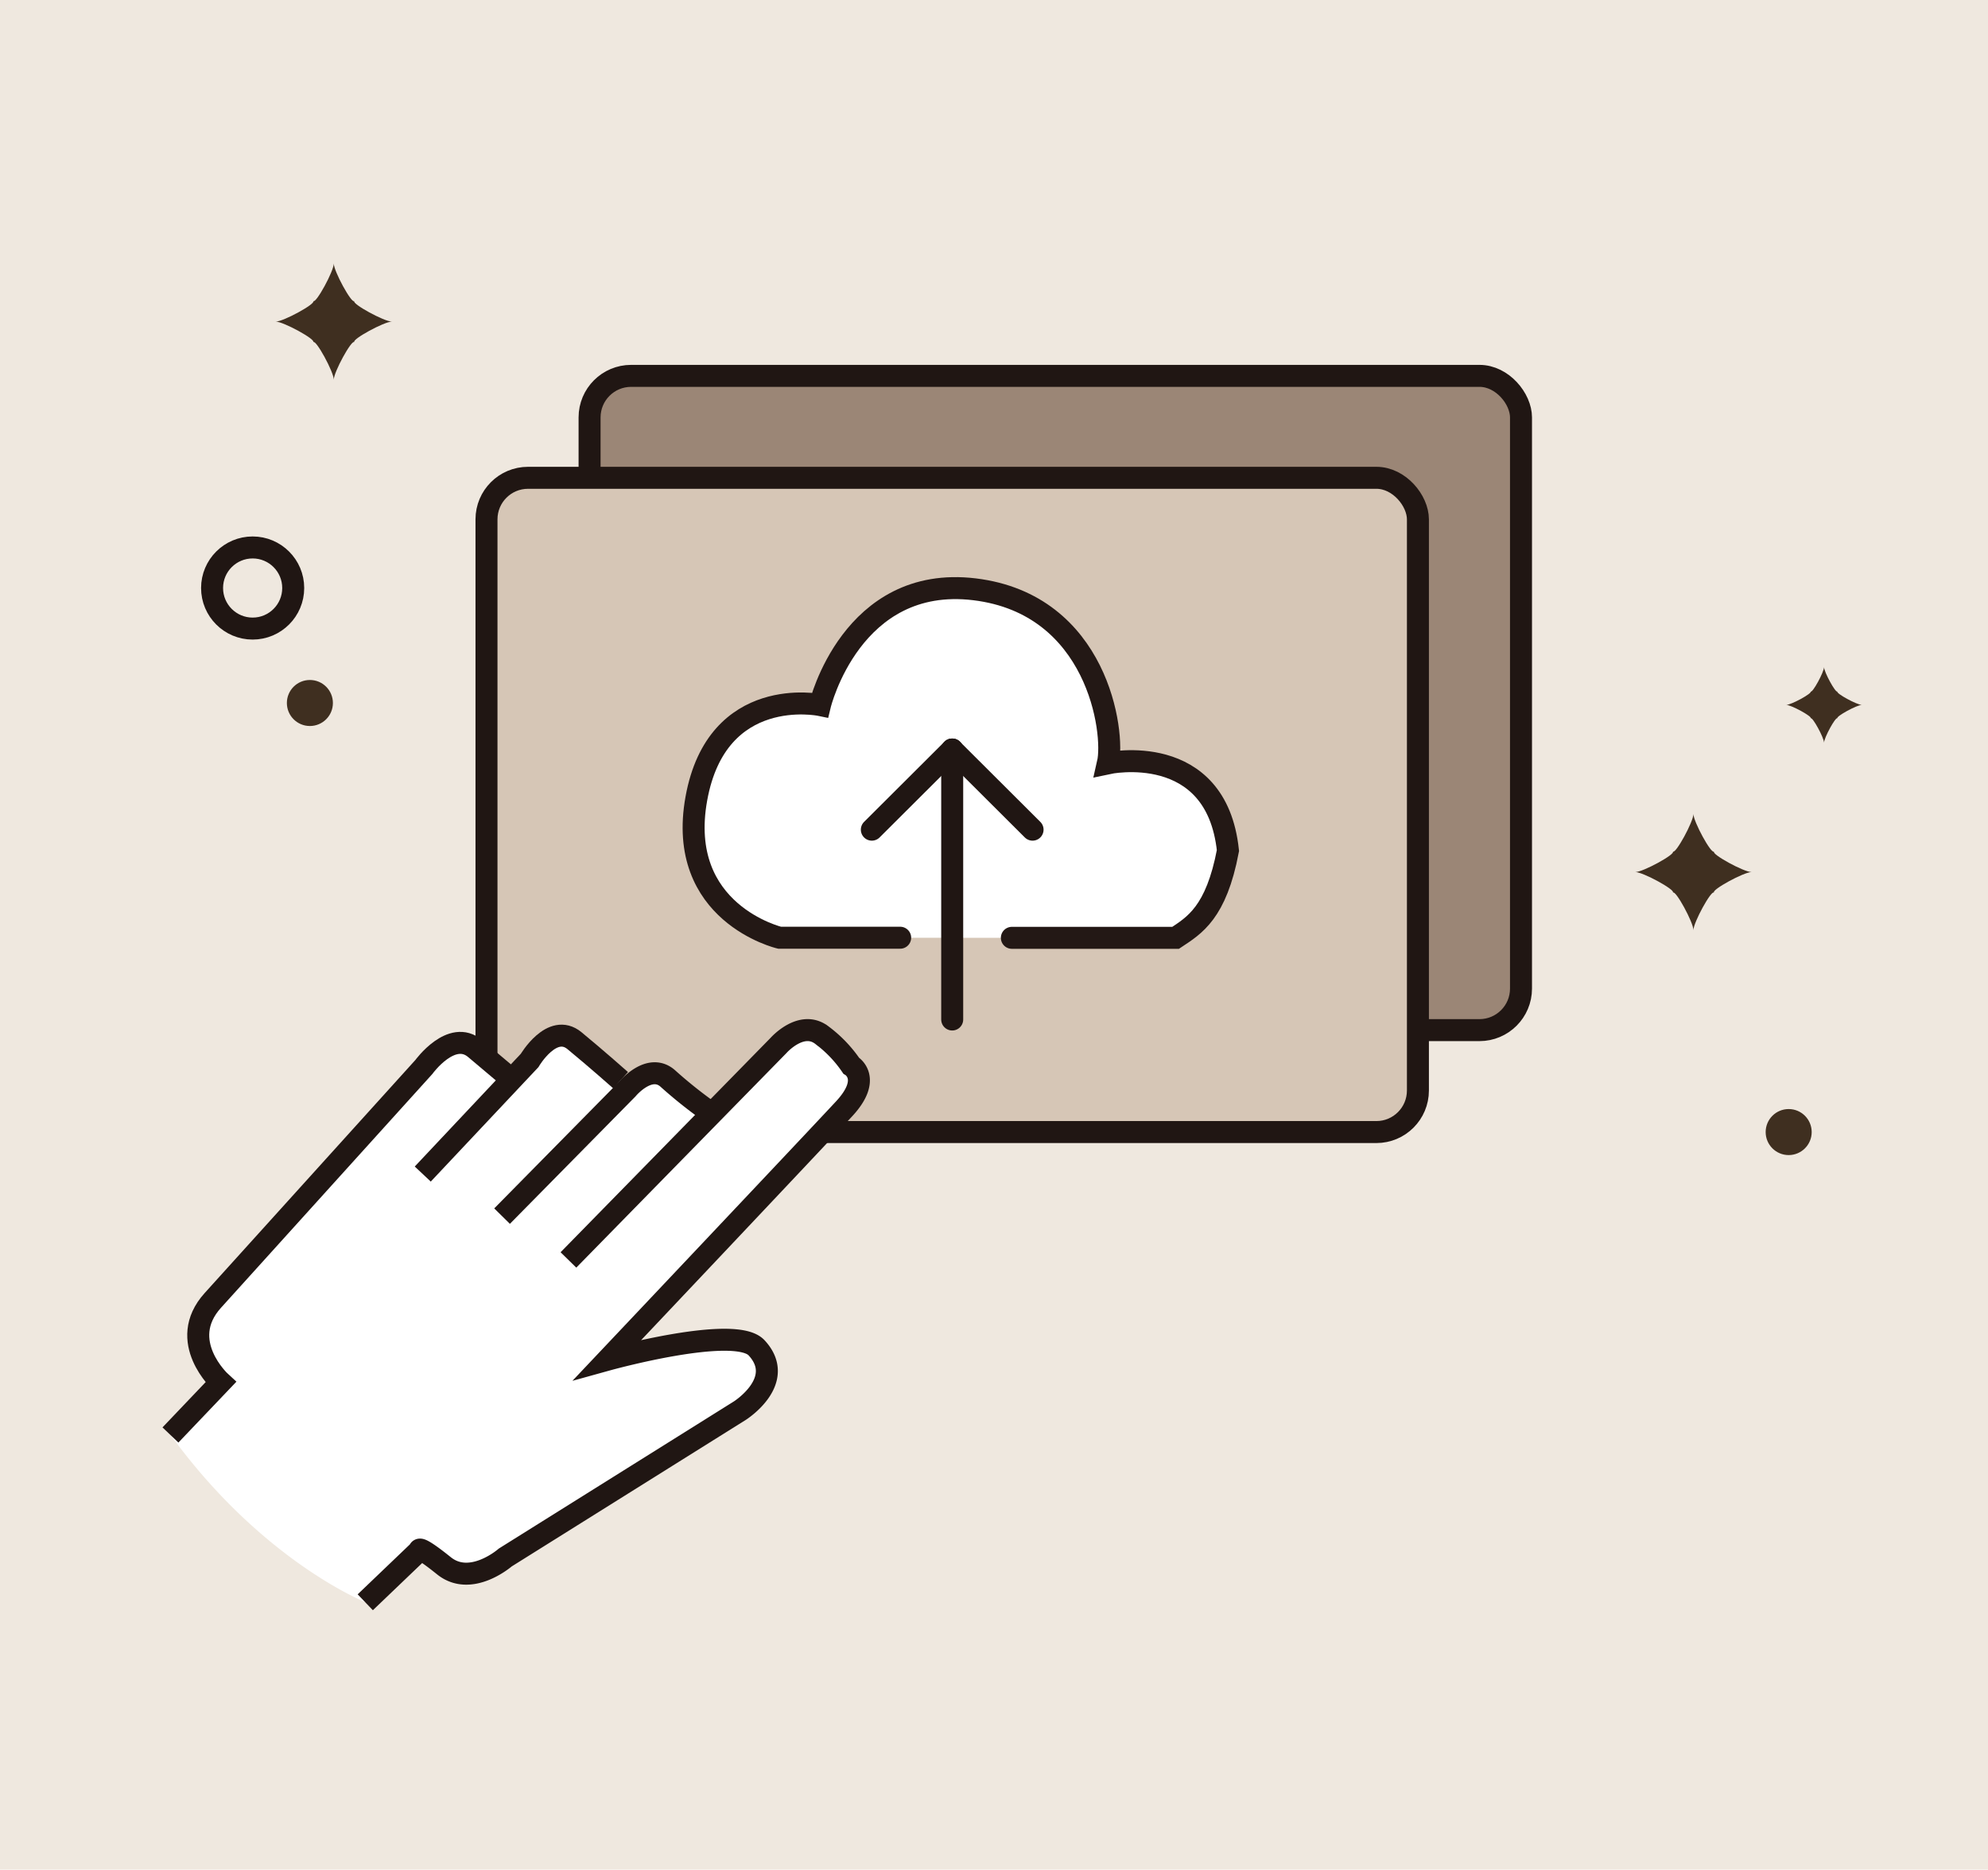 <svg xmlns="http://www.w3.org/2000/svg" viewBox="0 0 542.47 510.26"><defs><style>.cls-1{fill:#efe8df;}.cls-2,.cls-6,.cls-9{fill:none;}.cls-3{fill:#9b8676;}.cls-3,.cls-4,.cls-6,.cls-9{stroke:#201613;}.cls-3,.cls-4,.cls-6,.cls-8{stroke-miterlimit:10;}.cls-3,.cls-4,.cls-6,.cls-8,.cls-9{stroke-width:6px;}.cls-4{fill:#d6c6b6;}.cls-5,.cls-8{fill:#fff;}.cls-7{fill:#3f2f20;}.cls-8{stroke:#231815;}.cls-8,.cls-9{stroke-linecap:round;}.cls-9{stroke-linejoin:round;}</style></defs><title>資產 36</title><g id="圖層_2" data-name="圖層 2"><g id="線搞6"><rect class="cls-1" width="542.47" height="510.26"/><rect class="cls-2" width="542.47" height="510.26"/><rect class="cls-3" x="160.88" y="102.58" width="254.16" height="178.56" rx="11.34"/><rect class="cls-4" x="132.75" y="130.4" width="254.16" height="178.56" rx="11.34"/><path class="cls-5" d="M171.06,296.24s-8.18-7.18-14.3-12.22-12.24,5.4-12.24,5.4l-4.84,5.14c-.62-.54-4.11-3.53-10-8.41-6.48-5.4-14,5-14,5l-57.6,63.72c-10.08,11.16,2.16,22.32,2.16,22.32l-13.72,14.4c25.09,34.54,53.16,45.66,53.16,45.66l14.77-14.14s-.7-1.74,6.69,4.18,16.73-2.26,16.73-2.26l64-40.07s12.92-8.12,4.58-17.16c-5.91-6.4-40.67,3.24-40.67,3.24s56.85-60.13,64.58-68.49,1.9-11.76,1.9-11.76a34.7,34.7,0,0,0-7.87-8.23c-5.62-4.47-11.95,2.72-11.95,2.72l-19.58,17.61a118.21,118.21,0,0,1-10.54-8.47c-5-4.68-11.16,2.74-11.16,2.74"/><path class="cls-6" d="M46.51,391.63l13.72-14.4S48,366.07,58.07,354.91l57.6-63.72s7.56-10.44,14-5,10.08,8.5,10.08,8.5"/><path class="cls-6" d="M169.36,294.82s-6.48-5.76-12.6-10.8-12.24,5.4-12.24,5.4l-29.16,31"/><path class="cls-6" d="M137,331.9l34.2-34.7s6.12-7.42,11.16-2.74a125.12,125.12,0,0,0,11.8,9.36"/><path class="cls-6" d="M155.11,343.86l57.33-58.54s6.33-7.19,11.95-2.72a34.7,34.7,0,0,1,7.87,8.23s5.84,3.4-1.9,11.76-64.58,68.49-64.58,68.49,34.76-9.64,40.67-3.24c8.34,9-4.58,17.16-4.58,17.16l-64,40.07s-9.35,8.19-16.73,2.26-6.69-4.18-6.69-4.18L99.67,437.29"/><path class="cls-7" d="M462.09,222.16c0,2.07,4.87,11,5.61,10.24-.74.73,8.16,5.6,10.24,5.6-2.08,0-11,4.87-10.24,5.6-.74-.73-5.61,8.17-5.61,10.24,0-2.07-4.86-11-5.6-10.24.74-.73-8.17-5.6-10.24-5.6,2.07,0,11-4.87,10.24-5.6C457.23,233.13,462.09,224.23,462.09,222.16Z"/><path class="cls-7" d="M91.08,71.93c0,2.07,4.87,11,5.6,10.24-.73.73,8.17,5.6,10.25,5.6-2.08,0-11,4.87-10.25,5.6-.73-.73-5.6,8.17-5.6,10.24,0-2.07-4.86-11-5.6-10.24.74-.73-8.17-5.6-10.24-5.6,2.07,0,11-4.87,10.24-5.6C86.22,82.9,91.08,74,91.08,71.93Z"/><path class="cls-7" d="M497.73,182.06c0,1.35,3.17,7.15,3.65,6.67-.48.48,5.32,3.65,6.67,3.65-1.35,0-7.15,3.17-6.67,3.65-.48-.48-3.65,5.32-3.65,6.67,0-1.35-3.17-7.15-3.65-6.67.48-.48-5.32-3.65-6.67-3.65,1.35,0,7.15-3.17,6.67-3.65C494.56,189.21,497.73,183.41,497.73,182.06Z"/><circle class="cls-6" cx="68.94" cy="160.48" r="11.07"/><circle class="cls-7" cx="84.56" cy="191.86" r="6.28"/><circle class="cls-7" cx="488.08" cy="308.96" r="6.28"/><path class="cls-8" d="M245.63,255.92H212.72s-28.37-6.7-22.7-38,33.73-25.51,33.73-25.51,8.58-35.65,42.17-31.58,38.33,39,36.39,47.47c0,0,29.55-6.39,32.76,23.83-3.21,17-9.17,20.42-14.28,23.82H276.11"/><line class="cls-9" x1="259.83" y1="204.56" x2="259.83" y2="278.24"/><line class="cls-9" x1="259.83" y1="204.56" x2="237.9" y2="226.43"/><line class="cls-9" x1="259.83" y1="204.56" x2="281.76" y2="226.43"/></g></g></svg>